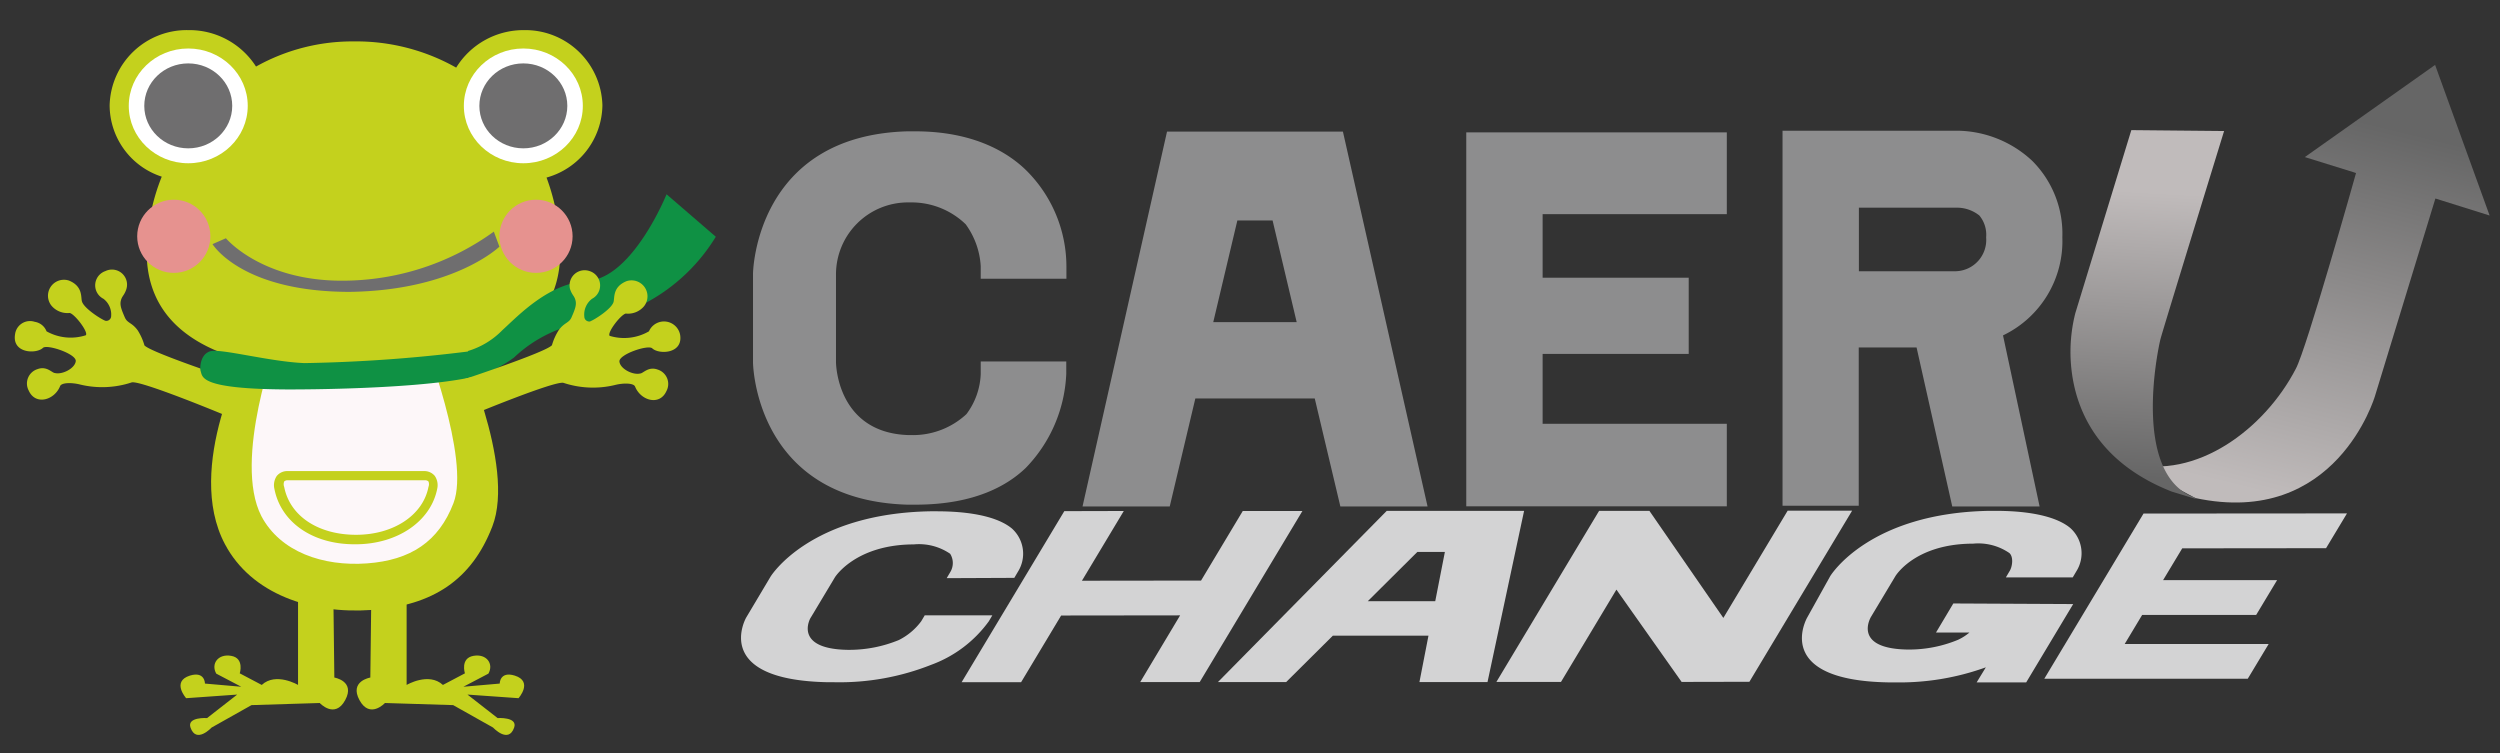<svg id="レイヤー_1" data-name="レイヤー 1" xmlns="http://www.w3.org/2000/svg" xmlns:xlink="http://www.w3.org/1999/xlink" viewBox="0 0 166 50"><rect x="0" y="0" width="166" height="50" fill="#333333" stroke="none"/><defs><style>.cls-1{fill:#8d8d8e;}.cls-2{fill:#d3d3d4;}.cls-3{fill:#c4d11d;}.cls-4{fill:#fdf7f9;}.cls-5{fill:#fff;}.cls-6{fill:#6f6e6f;}.cls-7{fill:#e6928f;}.cls-8{fill:#0f9144;}.cls-9{fill:url(#名称未設定グラデーション_47);}.cls-10{fill:url(#名称未設定グラデーション_47-2);}</style><linearGradient id="名称未設定グラデーション_47" x1="152.33" y1="34.23" x2="158.04" y2="9.33" gradientTransform="translate(-0.87 -3.55) rotate(0.83)" gradientUnits="userSpaceOnUse"><stop offset="0" stop-color="#c0bbbb"/><stop offset="1" stop-color="#666"/></linearGradient><linearGradient id="名称未設定グラデーション_47-2" x1="143.84" y1="14.21" x2="143.06" y2="33.15" xlink:href="#名称未設定グラデーション_47"/></defs><title>アートボード 1</title><path class="cls-1" d="M70.81,18.51v-.84a9,9,0,0,0-2.68-6.37c-1.21-1.18-3.48-2.58-7.37-2.58h-.5C50.16,9,50,18.08,50,18.17v5.9c0,.09.14,9.13,10.24,9.44h.55c4,0,6.17-1.33,7.33-2.45a9.55,9.55,0,0,0,2.68-6.24V24H65.12v.84a4.73,4.73,0,0,1-.95,2.66,5.22,5.22,0,0,1-3.65,1.39h-.19c-4.77-.15-4.82-4.78-4.82-4.83V18.2a4.78,4.78,0,0,1,4.82-4.76h.17a5.17,5.17,0,0,1,3.62,1.45,5.23,5.23,0,0,1,1,2.78v.84Z"/><polygon class="cls-1" points="114.66 14.22 114.66 8.79 97.36 8.79 97.36 33.62 114.66 33.62 114.66 28.14 102.43 28.14 102.43 23.5 112.13 23.5 112.13 18.44 102.43 18.44 102.43 14.22 114.66 14.22"/><path class="cls-1" d="M89.17,8.74H77.49L71.88,33.63h5.79l1.7-7.17H87.3L89,33.63h5.79ZM80.56,21.39l1.6-6.75H84.5l1.6,6.75Z"/><path class="cls-1" d="M136.94,15.76a6.84,6.84,0,0,0-2-5.08,7.4,7.4,0,0,0-4.93-2H118.36v24.9h5.06V23.07h3.84l2.37,10.56h5.8L133,22.27A6.94,6.94,0,0,0,136.94,15.76Zm-5.06,0a2.08,2.08,0,0,1-2,2.25h-6.45V13.79H130a2.39,2.39,0,0,1,1.43.52A2,2,0,0,1,131.88,15.76Z"/><path class="cls-2" d="M67.35,38.37l.23-.39a2.25,2.25,0,0,0-.37-2.87c-.62-.53-2-1.16-5.05-1.16h-.4c-8,.15-10.56,4.29-10.59,4.33L49.55,41S47.15,45.16,55,45.3h.4a16.52,16.52,0,0,0,6.44-1.16,8.19,8.19,0,0,0,3.82-2.89l.23-.39H61.4l-.23.39a4.17,4.17,0,0,1-1.49,1.25,8.67,8.67,0,0,1-3.25.65h-.14C52.61,43.09,53.82,41,53.84,41l1.6-2.67s1.31-2.11,5.07-2.18h.15a3.67,3.67,0,0,1,2.43.62,1.16,1.16,0,0,1,0,1.23l-.23.39Z"/><polygon class="cls-2" points="154.45 36.4 155.84 34.09 142.33 34.1 135.74 45.07 149.25 45.07 150.64 42.76 141.08 42.76 142.24 40.83 149.81 40.83 151.2 38.52 143.63 38.52 144.9 36.41 154.45 36.4"/><polygon class="cls-2" points="82.52 33.93 79.75 38.55 71.84 38.56 74.62 33.93 70.67 33.94 63.85 45.3 67.8 45.3 70.46 40.87 78.36 40.86 75.71 45.29 79.66 45.29 86.48 33.93 82.52 33.93"/><path class="cls-2" d="M101.2,33.92H92.08L80.87,45.29H85.4l3.1-3.08h6.35l-.6,3.08h4.52Zm-10.38,6,3.29-3.27h1.83l-.64,3.27Z"/><path class="cls-2" d="M129.7,40.07,128.55,42h2.22a3.37,3.37,0,0,1-.75.48,8.47,8.47,0,0,1-3.22.65h-.14c-3.65-.06-2.47-2.1-2.42-2.18l1.6-2.67c.05-.09,1.31-2.11,5-2.18H131a3.64,3.64,0,0,1,2.42.62c.29.25.21.92,0,1.23l-.23.39h4.44l.23-.39a2.25,2.25,0,0,0-.37-2.87c-.61-.53-2-1.16-5-1.16h-.4c-8,.14-10.53,4.29-10.56,4.33L120,41s-2.41,4.17,5.37,4.31h.4a16.88,16.88,0,0,0,6.09-1l-.61,1h3.29l3.12-5.2Z"/><polygon class="cls-2" points="118.7 33.91 114.43 41.03 109.52 33.92 106.18 33.92 99.36 45.28 103.65 45.28 107.33 39.15 111.66 45.28 116.16 45.27 122.98 33.91 118.7 33.91"/><path class="cls-3" d="M6.87,19.84A1.32,1.32,0,0,1,7.38,21a.32.32,0,0,1-.38.3c-.25-.08-1.43-.82-1.56-1.29-.08-.28.07-1-.86-1.38a1.06,1.06,0,0,0-1.16,1.67,1.39,1.39,0,0,0,1.21.48c.35.09,1.25,1.27,1.07,1.48A3.28,3.28,0,0,1,3.09,22a1,1,0,0,0-.78-.63A1,1,0,0,0,1,22.2c-.21,1.27,1.41,1.32,1.85.9.27-.26,2.23.4,2.18.88s-.89.91-1.38.79c-.19,0-.54-.49-1.16-.26a1,1,0,0,0-.58,1.43c.45,1,1.71.63,2.08-.3.09-.23.74-.26,1.36-.1a6.23,6.23,0,0,0,3.4-.15c.62-.13,6,2.1,6,2.1a1.39,1.39,0,0,0,1.49-.68c.45-1-.65-1.56-.65-1.56s-5.63-1.86-6-2.32a3.77,3.77,0,0,0-.45-1c-.38-.52-.68-.46-.85-.85-.25-.57-.34-.84-.26-1.14s.22-.32.36-.74A1,1,0,0,0,7,18,1,1,0,0,0,6.87,19.84Z"/><path class="cls-3" d="M16.43,23.27S12.2,31,14.94,36.14c1.75,3.3,5.69,4.65,9.75,4.36s6.63-2,8-5.54c1.59-4.08-2.27-12.28-2.27-12.28"/><path class="cls-4" d="M18.43,22.54s-3,8-1.07,11.74c1.26,2.37,4.09,3.34,7,3.13s4.77-1.45,5.75-4c1.14-2.93-2-11-2-11"/><path class="cls-3" d="M19.79,39v6.48s-1.47-.87-2.41,0l-1.46-.77s.32-1-.56-1.16-1.37.53-1,1.18l1.66.87-2.41-.21s0-.84-1-.53c-1.24.39-.25,1.5-.25,1.5l3.39-.24-2,1.56s-1.35-.09-1.1.63c.38,1.1,1.4,0,1.4,0l2.65-1.49,4.53-.14s1,1.08,1.69-.19-.72-1.5-.72-1.5l-.07-5.82"/><path class="cls-3" d="M27,39v6.48s1.47-.87,2.41,0l1.46-.77s-.32-1,.56-1.16,1.37.53,1,1.18l-1.66.87,2.41-.21s0-.84,1-.53c1.24.39.25,1.5.25,1.5l-3.39-.24,2,1.56s1.35-.09,1.1.63c-.38,1.1-1.4,0-1.4,0l-2.65-1.49-4.53-.14s-1,1.08-1.69-.19.72-1.5.72-1.5l.07-5.82"/><path class="cls-3" d="M40,7a5.12,5.12,0,0,0-5.21-5,5.25,5.25,0,0,0-4.5,2.49,13.48,13.48,0,0,0-6.82-1.74A13.08,13.08,0,0,0,17,4.42,5.25,5.25,0,0,0,12.5,2,5.12,5.12,0,0,0,7.28,7a5,5,0,0,0,3.46,4.73,13.89,13.89,0,0,0-1,5c0,6.08,6.15,8,13.73,8s13.73-1.9,13.73-8a14.58,14.58,0,0,0-.91-4.94A5.05,5.05,0,0,0,40,7Z"/><ellipse class="cls-5" cx="34.75" cy="7.03" rx="3.95" ry="3.81"/><ellipse class="cls-6" cx="34.75" cy="7.03" rx="2.92" ry="2.82"/><ellipse class="cls-5" cx="12.5" cy="7.03" rx="3.95" ry="3.81"/><ellipse class="cls-6" cx="12.5" cy="7.03" rx="2.92" ry="2.82"/><path class="cls-6" d="M15,15.82s2.5,3,8.22,2.81a17.14,17.14,0,0,0,9.57-3.25l.37,1s-3,2.91-9.94,3c-7.2,0-9.11-3.17-9.11-3.17Z"/><circle class="cls-7" cx="35.59" cy="15.69" r="2.43"/><circle class="cls-7" cx="11.54" cy="15.69" r="2.43"/><path class="cls-8" d="M31.06,23.31a5.31,5.31,0,0,0,2.3-1.39c1.1-1,3.08-3.12,5.65-3.27,3-.17,5.25-5.75,5.25-5.75l3.27,2.82a12.15,12.15,0,0,1-8,5.59,9,9,0,0,0-5.4,2.43,7.68,7.68,0,0,1-2.36,1.19"/><path class="cls-9" d="M145.77,33.07c9.35,2,11.92-6.73,11.94-6.81l4-13.08h0l3.6,1.13-3.62-10-8.65,6.12,3.22,1,.18.06s-3.3,11.74-4,13c-2.07,4-6.63,7.41-11,6.26"/><path class="cls-10" d="M145.78,33.06c-4.27-1.48-2.49-9.91-2.32-10.56s4.22-13.8,4.22-13.8l-6.16-.06L137.8,20.8a10.46,10.46,0,0,0-.07,4.84c.51,2.25,2,5.24,6.47,7l1.57.48"/><path class="cls-8" d="M13.32,24.63c.14.41-.09,1.21,5.84,1.23,4.22,0,13.51-.27,13.92-1.67s-.86-1-.86-1a100.74,100.74,0,0,1-12,.92c-2.32-.09-5.61-1-6.28-.78S13.27,24.47,13.32,24.63Z"/><path class="cls-3" d="M39.31,19.84a1.32,1.32,0,0,0-.51,1.2.32.32,0,0,0,.38.3c.25-.08,1.43-.82,1.56-1.29.08-.28-.07-1,.86-1.38a1.06,1.06,0,0,1,1.16,1.67,1.39,1.39,0,0,1-1.21.48c-.35.09-1.25,1.27-1.07,1.48A3.28,3.28,0,0,0,43.09,22a1.09,1.09,0,0,1,2.07.23c.21,1.27-1.41,1.32-1.85.9-.27-.26-2.23.4-2.18.88s.89.91,1.38.79c.19,0,.54-.49,1.16-.26a1,1,0,0,1,.58,1.43c-.45,1-1.71.63-2.08-.3-.09-.23-.74-.26-1.36-.1a6.23,6.23,0,0,1-3.4-.15c-.62-.13-6,2.1-6,2.1A1.39,1.39,0,0,1,30,26.8c-.45-1,.65-1.56.65-1.56s5.63-1.86,6-2.32a3.77,3.77,0,0,1,.45-1c.38-.52.68-.46.85-.85.25-.57.34-.84.26-1.14s-.22-.32-.36-.74A1,1,0,0,1,39.15,18,1,1,0,0,1,39.31,19.84Z"/><path class="cls-3" d="M23.61,36.14h-.07c-2.8,0-4.89-1.47-5.32-3.68a1.09,1.09,0,0,1,.16-.86.9.9,0,0,1,.71-.32h9.07a.9.9,0,0,1,.71.32,1.09,1.09,0,0,1,.16.86C28.6,34.63,26.37,36.14,23.61,36.14Zm-3.9-4.25h-.6a.32.32,0,0,0-.24.08.49.49,0,0,0,0,.36c.37,1.91,2.22,3.16,4.71,3.18h.07c2.47,0,4.44-1.3,4.8-3.18a.49.49,0,0,0,0-.36.32.32,0,0,0-.24-.08H19.71Z"/></svg>